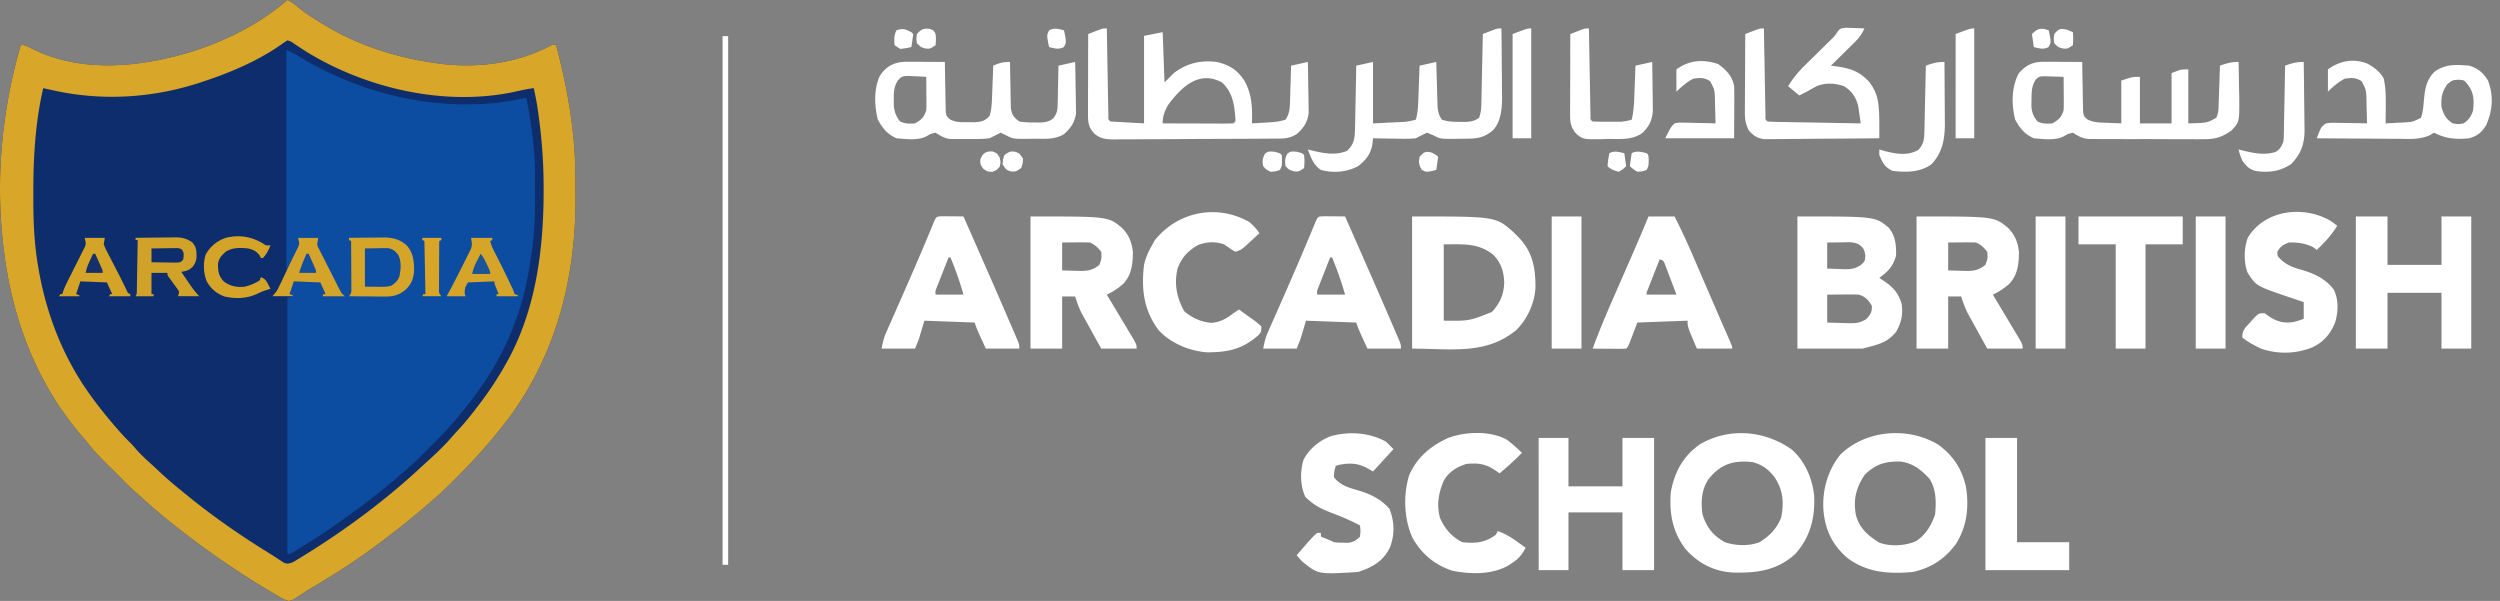 <svg width="208" height="50" fill="none" xmlns="http://www.w3.org/2000/svg"><rect width="100%" height="100%" fill="#808080" stroke="none"/><path d="M23.913 0c.346.148.617.382.905.618.665.533 1.367.98 2.098 1.414l.168.101c2.864 1.729 6.24 2.758 9.55 3.167l.202.026c3.025.34 6.21-.077 8.918-1.502.244-.114.244-.114.509-.114.527 2.02.97 4.036 1.253 6.107l.041.302a44.691 44.691 0 01.143 1.232c.148 1.43.183 2.855.18 4.292 0 .237 0 .475.002.712.045 6.586-1.552 13.02-5.506 18.362l-.117.158a38.655 38.655 0 01-1.738 2.14c-.055.062-.109.126-.165.191a46.71 46.71 0 01-2.366 2.527l-.411.412a24.54 24.54 0 01-1.475 1.374 72.698 72.698 0 01-3.887 3.18l-.189.146c-1.972 1.508-4.072 2.884-6.214 4.137-.225.136-.444.28-.663.425l-.416.262-.179.127c-.195.118-.327.179-.555.204-.388-.119-.715-.32-1.06-.53l-.287-.166a49.407 49.407 0 01-.9-.54l-.162-.1a66.056 66.056 0 01-2.98-1.933l-.22-.15a71.567 71.567 0 01-3.401-2.5l-.182-.14a47.75 47.75 0 01-2.979-2.51 27.56 27.56 0 00-.544-.475c-.467-.406-.896-.851-1.33-1.292-.26-.261-.523-.52-.786-.779-.621-.611-1.231-1.216-1.77-1.903a16.686 16.686 0 00-.52-.623C2.677 31.509.655 25.504.15 19.169l-.016-.18C-.29 13.915.305 8.594 1.74 3.71c.343.062.593.158.9.326 4.173 2.117 9.26 1.544 13.56.182 2.806-.923 5.467-2.284 7.713-4.218z" fill="#0D2D6D"/><path d="M23.825 4.152c.366.146.674.312 1.005.519 4.194 2.552 9.022 3.998 13.935 4.014h.221c1.333.002 2.61-.123 3.92-.381l.26-.051c.208-.042.416-.083.623-.126.206 1.042.382 2.081.503 3.136a58.753 58.753 0 01.116 1.104l.026.262c.095 1.104.084 2.214.084 3.322v.33c-.001 1.6-.043 3.16-.287 4.744l-.047.328c-.21 1.451-.482 2.867-.925 4.265l-.087.276c-1.046 3.27-2.747 6.03-4.948 8.647l-.221.267a32.52 32.52 0 01-2.088 2.236l-.563.561-.365.364-.166.166c-.383.379-.782.736-1.19 1.087l-.29.252a57.28 57.28 0 01-3.83 3.042c-.2.145-.4.292-.598.439-1.337.984-2.731 1.883-4.144 2.755l-.202.125c-.456.278-.456.278-.654.278V24.735h.442l-.138-.1c-.127-.165-.127-.165-.116-.414.077-.281.077-.281.342-.811h2.209c.441.795.441.795.441 1.06l-.176.088h1.59l-.194-.301c-.25-.4-.468-.814-.68-1.235l-.118-.232-.243-.482c-.124-.246-.25-.492-.375-.737l-.236-.47-.115-.222-.103-.208-.091-.181c-.085-.273 0-.455.123-.702h-1.679l.177.265c-.05.503-.308.942-.524 1.391l-.122.26c-.04.081-.078.163-.118.247l-.108.225c-.1.174-.1.174-.276.262V4.152z" fill="#0C4DA1"/><path d="M23.913 0c.346.148.617.382.905.618.665.533 1.367.98 2.098 1.414l.168.101c2.864 1.729 6.24 2.758 9.55 3.167l.202.026c3.025.34 6.21-.077 8.918-1.502.244-.114.244-.114.509-.114.527 2.02.97 4.036 1.253 6.107l.041.302a44.691 44.691 0 01.143 1.232c.148 1.43.183 2.855.18 4.292 0 .237 0 .475.002.712.045 6.586-1.552 13.02-5.506 18.362l-.117.158a38.655 38.655 0 01-1.738 2.14c-.055.062-.109.126-.165.191a46.71 46.71 0 01-2.366 2.527l-.411.412a24.54 24.54 0 01-1.475 1.374 72.698 72.698 0 01-3.887 3.18l-.189.146c-1.972 1.508-4.072 2.884-6.214 4.137-.225.136-.444.28-.663.425l-.416.262-.179.127c-.195.118-.327.179-.555.204-.388-.119-.715-.32-1.06-.53l-.287-.166a49.407 49.407 0 01-.9-.54l-.162-.1a66.056 66.056 0 01-2.98-1.933l-.22-.15a71.567 71.567 0 01-3.401-2.5l-.182-.14a47.75 47.75 0 01-2.979-2.51 27.56 27.56 0 00-.544-.475c-.467-.406-.896-.851-1.33-1.292-.26-.261-.523-.52-.786-.779-.621-.611-1.231-1.216-1.77-1.903a16.686 16.686 0 00-.52-.623C2.677 31.509.655 25.504.15 19.169l-.016-.18C-.29 13.915.305 8.594 1.74 3.71c.343.062.593.158.9.326 4.173 2.117 9.26 1.544 13.56.182 2.806-.923 5.467-2.284 7.713-4.218zm0 3.357a7.22 7.22 0 00-.53.359c-2.04 1.425-4.441 2.416-6.802 3.174l-.188.061c-3.888 1.23-8.025 1.452-12.003.558l-.257-.056-.538-.12c-.652 2.831-.82 5.682-.823 8.578v.525c-.004 1.92.07 3.825.398 5.72l.057.335c.677 3.803 2.07 7.33 4.343 10.46l.107.147a35.07 35.07 0 001.609 2.034c.496.593.999 1.167 1.554 1.707.16.16.306.326.451.5.455.53.984.99 1.498 1.462.16.147.318.295.477.444a31.103 31.103 0 001.813 1.568l.325.267c2.244 1.844 4.636 3.502 7.11 5.02a109.666 109.666 0 011.065.692c.294.139.382.114.687.028.202-.096.202-.096.4-.22l.236-.142.253-.157.267-.164c3.384-2.102 6.617-4.496 9.54-7.205.174-.161.35-.322.526-.482.778-.705 1.542-1.424 2.224-2.225.188-.216.383-.425.578-.635.51-.562.976-1.152 1.436-1.756l.146-.19a27.69 27.69 0 002.15-3.255l.12-.211c2.42-4.293 3.078-9.323 3.088-14.178l.001-.323a43.318 43.318 0 00-.382-5.783l-.04-.307a23.97 23.97 0 00-.401-2.255c-.47.06-.925.153-1.386.26-5.84 1.32-12.497-.184-17.556-3.307-.334-.212-.664-.43-.993-.65-.279-.196-.279-.196-.56-.278z" fill="#D8A628"/><path d="M29.037 19.788a210.7 210.7 0 011.466-.015l.497-.005.72-.006.221-.004c.73 0 1.366.165 1.91.67.542.63.607 1.33.598 2.133-.048.643-.24 1.108-.714 1.55-.583.49-1.125.574-1.86.561h-.247l-.775-.009-.528-.004c-.43-.002-.859-.007-1.288-.012l.176-.265c.026-.202.026-.202.02-.428v-.262l-.002-.283-.001-.29-.006-.918-.002-.622c-.002-.509-.005-1.018-.009-1.526l-.176-.088v-.177z" fill="#D5A52A"/><path d="M11.28 19.788c.554-.009 1.107-.015 1.66-.02.188-.001.376-.003.564-.007.27-.004.542-.006.813-.007l.252-.006c.54 0 .943.086 1.393.393.334.334.378.61.392 1.066 0 .404-.068.636-.303.966-.318.309-.54.382-.972.442l.464.679.131.193c.28.408.556.81.907 1.16h-1.767l.088-.354c-.076-.174-.076-.174-.204-.337l-.133-.188-.143-.192a88.187 88.187 0 01-.276-.382l-.125-.17c-.09-.144-.09-.144-.09-.32h-1.326v1.766h.177v.177H11.28l.089-.177a8.94 8.94 0 00.018-.434l.005-.273.005-.296.005-.302.016-.959.012-.648.027-1.593h-.177v-.177z" fill="#D1A22A"/><path d="M39.195 19.788h1.767v.177l-.177.088c.059.273.152.5.279.748l.118.234.128.25c.352.695.697 1.393 1.032 2.097l.114.239.105.22.092.194c.076.17.076.17.164.435l.265.088v.089h-1.767v-.177h.177a262.361 262.361 0 00-.176-.43l-.1-.243c-.077-.21-.077-.21-.077-.387l-2.209.088c-.265.487-.265.487-.265.972l.089.177h-1.59l.306-.569a71.31 71.31 0 001.062-2.068l.193-.384a47.6 47.6 0 00.283-.568c.03-.056.058-.113.088-.171.215-.446.177-.558.1-1.099z" fill="#D5A52A"/><path d="M24.796 19.788h1.679l-.088.53c.059.22.059.22.172.43l.12.243.134.259a89.466 89.466 0 00.42.83c.147.286.291.573.436.86l.276.546.131.26.124.241.109.212c.116.211.116.211.374.448h-1.855l.089-.177h.176l-.442-.972-2.208-.088-.265.795-.088.265.265.088v.089h-1.679l.354-.442c.1-.183.193-.369.283-.557l.077-.16a94.71 94.71 0 00.408-.858l.245-.517c.145-.306.293-.611.445-.915l.09-.182c.074-.15.149-.298.224-.446.118-.293.118-.293-.006-.782z" fill="#D4A42A"/><path d="M7.04 19.788h1.68l-.089.53c.083.226.167.417.279.627l.091.179a178.585 178.585 0 01.483.934c.124.243.25.486.376.729.124.24.245.48.363.722l.085.174.229.47c.103.238.103.238.303.317v.177H9.072l.088-.177h.177l-.442-.972-2.208-.088-.177.53-.177.53.265.088v.089H4.92l.088-.177h.177l.063-.213c.143-.399.33-.766.52-1.142l.242-.483c.126-.252.252-.504.38-.756.123-.243.245-.488.367-.733l.117-.226.105-.215.094-.186c.085-.25.085-.25-.033-.728zm14.83.464c.275.183.275.183.63.154a2.976 2.976 0 01-.619 1.06h-.177l-.093-.199c-.257-.364-.538-.488-.967-.596-.679-.064-1.256-.093-1.855.265-.344.305-.583.556-.65 1.017-.015.596.056 1.014.474 1.457.532.409 1.111.516 1.766.441.445-.125.852-.273 1.237-.53.03-.087.058-.175.088-.265.328.128.438.276.597.585l.114.22.085.167-.332.105a4.68 4.68 0 00-.693.276c-.873.433-1.849.476-2.794.26-.665-.245-1.128-.64-1.482-1.26a3.472 3.472 0 01-.102-2.19c.356-.696.96-1.183 1.692-1.431 1.113-.276 2.107-.11 3.081.463z" fill="#D4A429"/><path d="M30.362 20.671l1.032-.016.324-.008.257-.002.262-.004c.413.05.631.228.89.544.281.534.23 1.237.105 1.811-.134.357-.344.566-.662.767-.268.087-.512.099-.793.097h-.226l-.284-.003-.905-.006v-3.18z" fill="#0C4DA1"/><path d="M35.132 19.788h1.59v.177l-.177.088a467.588 467.588 0 00-.013 2.46l-.004.896-.003.283v.262l-.001.232c.009.221.009.221.198.46h-1.59l.088-.176h.177l-.088-4.417-.177-.088v-.177z" fill="#D7A628"/><path d="M12.605 20.671c.393-.007.784-.012 1.176-.016l.338-.007.324-.003.299-.004c.249.03.249.03.413.145.17.253.132.475.1.769-.1.15-.1.15-.264.265-.25.03-.25.03-.548.026l-.323-.003-.338-.007-.342-.003-.835-.013v-1.15z" fill="#0E2D6D"/><path d="M39.99 21.113c.24.291.391.597.547.938l.142.308c.107.256.107.256.107.432h-1.502a3.86 3.86 0 01.403-1.087l.088-.173.216-.418z" fill="#1C5498"/><path d="M7.747 21.113h.176l.31.695.089.2a1435.482 1435.482 0 00.163.368c.057.15.057.15.057.327H7.128c.08-.399.187-.68.36-1.044l.146-.31.113-.236z" fill="#14316B"/><path d="M25.503 21.113h.177l.309.695.09.2.084.192.078.176c.057.15.057.15.057.327h-1.413c.174-.548.375-1.069.618-1.59z" fill="#12509D"/><path d="M60.118 3.008h.465v43.984h-.465V3.008zm101.123 33.973c1.245.89 1.976 2.016 2.324 3.501.272 1.673.091 3.302-.818 4.755-.914 1.257-2.077 2.017-3.6 2.352-1.993.174-3.742.071-5.402-1.133-1.265-1.062-1.885-2.333-2.032-3.978-.115-1.686.341-3.313 1.394-4.646 2.115-2.071 5.629-2.348 8.134-.85zm-6.092 2.516c-.719 1.067-.968 2.05-.742 3.33.29 1.11.98 1.714 1.931 2.31.903.351 2.143.282 3.031-.094.825-.486 1.339-1.366 1.636-2.255.086-1.024.102-2.053-.465-2.943-.685-.75-1.386-1.313-2.418-1.446-1.267-.018-2.06.205-2.973 1.098zm-6.07-2.093c1.094.961 1.71 2.404 1.859 3.835.092 1.825-.332 3.478-1.574 4.852-1.512 1.377-3.179 1.587-5.134 1.546-1.571-.075-2.877-.73-3.934-1.889-1.133-1.415-1.429-3.04-1.283-4.819.322-1.665.986-2.929 2.372-3.93 2.414-1.456 5.423-1.208 7.694.405zm-6.939 2.476c-.589.88-.627 1.882-.494 2.908.35 1.103.862 1.75 1.859 2.323.888.296 1.973.34 2.858.014.856-.51 1.472-1.149 1.836-2.086.239-1.26.155-2.262-.558-3.342-.516-.657-.992-1.017-1.813-1.246-1.574-.188-2.706.164-3.688 1.43zm-24.654-21.872c6.949 0 6.949 0 8.424 1.296l.249.253.263.263c1.119 1.208 1.345 2.554 1.329 4.163a5.535 5.535 0 01-1.592 3.472c-2.527 2.098-5.44 1.55-8.673 1.55V18.007zm2.633 2.323v6.35c2.129.023 2.129.023 4.007-.726.68-.74.986-1.438 1.026-2.449-.04-.936-.262-1.66-.936-2.328-1.249-.983-2.522-.847-4.097-.847zm29.426-2.323c6.473 0 6.473 0 7.588.93.57.667.64 1.47.62 2.323-.255.913-.655 1.316-1.394 1.858l.464.31c.749.545 1.115.944 1.394 1.858.124.873-.021 1.55-.464 2.323-.789.957-1.531 1.051-2.788 1.394h-5.42V18.008zm2.477 2.168v2.169a59.2 59.2 0 001.114.038l.316.016c.561.011.87-.04 1.351-.337.359-.32.359-.32.394-.811-.083-.49-.148-.632-.542-.92-.474-.237-.97-.17-1.49-.164l-.332.002-.811.007zm0 4.337v2.323c.449.017.897.029 1.346.039l.383.015c.638.01.971 0 1.526-.343.362-.389.475-.572.462-1.105-.327-.515-.499-.734-1.084-.93a9.259 9.259 0 00-.621-.014l-.355.001-.369.004a566.174 566.174 0 00-1.288.01zm7.434-6.505c6.447 0 6.447 0 7.589.93.586.585.838 1.196.929 2.013 0 .995-.101 1.956-.835 2.695a5.647 5.647 0 01-1.333.867l.228.379a2841.744 2841.744 0 011.708 2.857l.315.526c.227.42.227.42.227.73h-2.943l-.909-1.646-.261-.47-.251-.456-.231-.418a8.998 8.998 0 01-.516-1.347h-1.084v4.336h-2.633V18.008zm2.633 2.168V22.5l1.113.029.346.012c.68.009 1.11-.073 1.639-.506.193-.527.193-.527.154-1.084-.285-.374-.511-.566-.929-.775a29.416 29.416 0 00-1.181-.01l-1.142.01zm-76.352-2.168c6.447 0 6.447 0 7.59.93.585.585.837 1.196.928 2.013 0 .995-.101 1.956-.835 2.695a5.659 5.659 0 01-1.333.867l.227.379a698.751 698.751 0 011.192 1.992 270.28 270.28 0 01.832 1.391c.227.42.227.42.227.73h-2.942a586.12 586.12 0 01-.91-1.646l-.261-.47-.251-.456-.231-.418c-.217-.44-.37-.88-.516-1.347H88.37v4.336h-2.633V18.008zm2.633 2.168V22.5l1.113.029.346.012c.68.009 1.11-.073 1.639-.506.193-.527.193-.527.154-1.084-.285-.374-.511-.566-.929-.775a29.43 29.43 0 00-1.18-.01l-1.143.01zm3.717-17.81l.005.287a1809.206 1809.206 0 00.072 4.048 692.405 692.405 0 00.037 2.08l.01.46.007.407c-.01.307-.01.307.179.462.92.05 1.84.102 2.787.155v-7.28l1.55-.31.154 4.182.774-.774c1.092-.83 2.214-1.086 3.563-.93 1.055.247 1.709.648 2.305 1.557.652 1.142.66 2.27.637 3.555a307.279 307.279 0 001.457-.087c.475-.03.877-.072 1.331-.223.337-.492.356-.941.374-1.527l.018-.523.014-.544.018-.551c.015-.449.028-.898.04-1.346l1.394-.31c.016.667.027 1.333.034 2 .003.227.008.453.013.68.008.326.011.653.014.98l.01.595c-.1.77-.432 1.249-1.01 1.756-.47.288-.862.358-1.402.362l-.393.005c-.141 0-.283 0-.429.002l-.453.003-1.488.009-.513.002c-.896.005-1.791.008-2.687.01-.926.002-1.851.01-2.776.017-.712.005-1.423.007-2.135.008-.341.001-.682.003-1.023.007-.478.005-.955.005-1.433.004l-.426.008c-.664-.007-1.112-.042-1.643-.462-.5-.54-.554-.903-.552-1.61v-.451l.002-.486v-.498l.006-1.576.002-1.068c.001-.874.004-1.747.007-2.62l.6-.233.338-.13c.301-.102.301-.102.611-.102zm5.11 6.35c-.295.514-.464.946-.464 1.549a1046.608 1046.608 0 003.359.011l1.224.004.388.002c.305 0 .61-.008.914-.017.195-.16.195-.16.158-.5-.082-1.126-.245-2.098-1.097-2.898-1.912-1.049-3.38.37-4.481 1.849zm98.809 9.292h2.633v4.027h4.491v-4.027h2.478v10.996h-2.478v-4.646h-4.491v4.646h-2.633V18.008zm-67.989 18.43h2.478v4.027h4.492v-4.027h2.632v10.996h-2.632v-4.801h-4.492v4.8h-2.478V36.439zm9.138-18.43h2.168a58.458 58.458 0 011.704 3.678l.26.605.405.941c.331.768.664 1.536.998 2.303l.281.646a363.18 363.18 0 00.783 1.8l.217.498c.153.37.153.37.153.525h-2.943c-.774-1.8-.774-1.8-.774-2.323l-4.181.155-.378.997c-.377.997-.377.997-.552 1.171a8.735 8.735 0 01-.625.015l-.379-.001-.399-.004-.401-.002-.983-.008c.692-1.896 1.513-3.737 2.323-5.585l.822-1.883.196-.45c.446-1.021.881-2.046 1.305-3.078zm.929 3.562l-.542 1.384-.157.4-.148.379-.138.351c-.108.25-.108.25-.099.429h2.478a230.95 230.95 0 00-.523-1.384l-.149-.4-.145-.379-.133-.351c-.114-.303-.114-.303-.444-.429zm-27.852-3.577l.604.006c.2 0 .4.002.606.004l.469.005c2.69 6.11 2.69 6.11 3.891 8.896l.235.543.211.492.182.423c.127.332.127.332.127.642h-2.788c-.755-1.645-.755-1.645-.929-2.168l-4.182-.155-.464 1.549-.31.774h-2.788c.106-.53.18-.883.387-1.353l.144-.327.155-.35.163-.37.526-1.191.72-1.639.18-.41a238.976 238.976 0 001.921-4.517l.163-.393c.216-.474.216-.444.777-.46zm.44 3.422a326.9 326.9 0 00-.542 1.375l-.157.395-.148.378-.138.349c-.116.289-.116.289-.099.6h2.323a27.74 27.74 0 00-1.084-3.097h-.155zm-32.189-3.422a2233.264 2233.264 0 001.21.01l.469.005c2.69 6.11 2.69 6.11 3.891 8.896l.236.543.21.492.183.423c.126.332.126.332.126.642H82.02c-.755-1.645-.755-1.645-.929-2.168l-4.181-.155-.465 1.549-.31.774h-2.787c.106-.53.18-.883.387-1.353l.143-.327.156-.35.162-.37.526-1.191.72-1.639.18-.41a238.162 238.162 0 001.922-4.517l.163-.393c.215-.474.215-.444.776-.46zm.44 3.422a326.9 326.9 0 00-.542 1.375l-.157.395-.148.378-.138.349c-.116.289-.116.289-.1.6h2.324a27.46 27.46 0 00-1.084-3.097h-.155zm91.201-16.276l.548.001.574.004.578.002 1.416.008.004.405c.007.496.017.992.028 1.488.004.215.008.43.01.644.003.309.011.618.018.926l.01.563c.042.474.042.474.363.757.519.263 1.048.261 1.619.28l1.2.048V6.703c.929-.31.929-.31 1.549-.31v3.872h2.633V6.083c.774-.31.774-.31 1.394-.31v4.492c1.563-.038 1.563-.038 2.323-.465.207-.415.188-.756.204-1.22l.019-.548.019-.574.02-.578.047-1.416c.561-.204.944-.31 1.549-.31.016.617.027 1.234.034 1.85.005.312.013.624.021.936.022 2.22.022 2.22-.674 2.944-.781.516-1.277.697-2.233.697l-.331.003c-.357.002-.715 0-1.072-.004l-.75.001c-.523 0-1.045-.002-1.568-.005a191.65 191.65 0 00-2.006-.002c-.516 0-1.032 0-1.548-.002h-.74c-.344 0-.689-.002-1.034-.006l-.593-.002c-.553-.065-.829-.229-1.289-.525-.419.1-.419.1-.775.31-.72.36-1.694.218-2.478.155-.77-.346-1.144-.814-1.548-1.55-.317-1.265-.326-2.703.309-3.87.65-.726 1.197-.95 2.15-.945zm-.734 1.459c-.372.546-.362 1.07-.37 1.711l-.012.527c.056.556.167.84.515 1.274.408.185.795.2 1.239.155.539-.322.73-.487.929-1.084.013-.219.017-.437.015-.656l-.001-.376-.004-.391-.002-.397-.008-.968a63.211 63.211 0 00-.977-.03l-.55-.016c-.479.004-.479.004-.774.25zm-54.072 30.15l.619.62-1.703 1.858-.542-.31c-.799-.4-1.445-.408-2.323-.232l-.233.077c-.132.434-.132.434-.155.93.554.763 1.394.915 2.252 1.18.943.307 1.707.714 2.375 1.471.419 1.072.446 2.163.02 3.233-.581 1.157-1.458 1.622-2.633 2.014-3.317.203-3.317.203-4.601-.833-.22-.213-.22-.213-.51-.561 1.282-1.484 1.282-1.484 1.704-1.859h.309v.31l.368.145c.407.165.407.165.716.32.357.036.357.036.755.039l.406.012c.467-.062.675-.185 1.008-.516.051-.484.051-.484 0-.93a18.51 18.51 0 00-2.265-1.006c-.932-.354-1.576-.665-2.285-1.374-.427-.952-.444-2.074-.149-3.079.466-.901 1.298-1.584 2.23-1.954 1.536-.438 3.23-.328 4.637.445zm78.513-18.416c.215.141.422.294.626.45-.475.78-1.042 1.386-1.703 2.014l-.291-.223c-.666-.333-1.29-.417-2.032-.397-.489.19-.682.311-.949.755-.011.37-.011.37.336.712.509.435.978.614 1.61.789 1.069.303 2.019.732 2.723 1.633.434.838.395 1.844.142 2.732-.395.989-.958 1.656-1.926 2.11a6.106 6.106 0 01-4.259.097c-.547-.267-1.078-.543-1.549-.93 0-.633.248-.803.668-1.267l.375-.423c.351-.323.351-.323.815-.323.206.15.206.15.417.3.679.424 1.278.565 2.072.414a12.3 12.3 0 00.764-.249v-1.394l-.388-.128a506.784 506.784 0 01-.833-.28c-2.733-.93-2.733-.93-3.447-2.032-.335-.872-.309-2.04.013-2.911 1.385-2.308 4.562-2.707 6.816-1.45zm-89.906.131c.364.293.592.563.862.939-.248.23-.497.459-.746.687l-.419.387c-.384.32-.384.32-.849.475a19.876 19.876 0 01-.929-.62c-.756-.252-1.354-.218-2.11.03-.88.471-1.41 1.05-1.762 1.984-.292 1.298-.08 2.38.552 3.542.643.56 1.412.91 2.27.974.747-.06 1.241-.352 1.824-.8l.465-.31c.311.222.62.444.929.669l.269.19c.229.167.446.35.66.536 0 .464 0 .464-.227.73-1.325 1.163-2.502 1.434-4.264 1.438-1.467-.1-2.993-.732-4.017-1.8-1.272-1.663-1.49-3.448-1.249-5.48a5.432 5.432 0 01.62-1.548l.271-.494c1.91-2.387 5.162-3.044 7.85-1.529zm21.46 18.13c.441.334.846.693 1.239 1.084-.59.607-1.211 1.16-1.859 1.703l-.436-.3c-.782-.506-1.442-.58-2.352-.474-.811.262-1.421.649-1.858 1.394-.442 1.033-.604 2-.31 3.097.402.896.969 1.569 1.859 2.014 1.109.112 1.883.049 2.787-.62l.155-.31c.603.216 1.079.498 1.597.872l.415.296.311.226c-.307.575-.584.915-1.132 1.268l-.347.23c-1.376.748-3.096.713-4.608.415-1.506-.497-2.543-1.381-3.33-2.745-.705-1.553-.783-3.575-.272-5.208.662-1.5 1.756-2.406 3.216-3.088 1.442-.546 3.548-.63 4.925.146zM75.498 5.139l.547.001.574.004.578.002 1.416.008.005.405c.006.496.016.992.027 1.488.005.215.008.43.01.644.004.309.011.618.019.926l.01.563c.042.475.042.475.365.758.503.256.94.233 1.5.23l.615.003c.562-.063.787-.115 1.166-.526.159-.484.184-.952.204-1.46l.02-.48.018-.5.02-.505.048-1.236c.522-.232.806-.31 1.394-.31l.004.388c.008.58.021 1.16.034 1.741l.007.611.015.587.01.54c.102.565.248.75.704 1.089a7.18 7.18 0 001.24.077l.333.007c.509-.003.834-.03 1.245-.34.354-.46.363-.728.374-1.305l.015-.545.007-.566.014-.573c.01-.467.019-.934.024-1.401l1.394-.31c.016.667.027 1.333.034 2 .003.227.008.453.013.68.007.326.011.653.014.98l.01.595c-.1.77-.433 1.249-1.01 1.756-.778.477-1.634.373-2.516.377l-.485.01c-1.218.006-1.218.006-1.845-.312l-.41-.201c-.31.153-.62.308-.929.465-.623.072-1.242.064-1.868.058l-.505.005-.488-.002-.441-.001c-.487-.07-.775-.27-1.19-.525-.417.1-.417.1-.773.31-.72.36-1.695.218-2.478.155-.771-.346-1.144-.814-1.55-1.55-.293-1.159-.337-2.499.147-3.61.561-.895 1.296-1.21 2.314-1.205zm-.818 1.576c-.303.55-.326.91-.316 1.536v.562c.072.56.18.858.532 1.297.409.185.795.2 1.24.155.538-.322.73-.487.928-1.085.013-.218.017-.436.016-.655l-.002-.376-.004-.391-.002-.397-.008-.968a36.648 36.648 0 00-.967-.049l-.545-.027c-.518.033-.518.033-.872.398zm50.24-4.349c.011.945.02 1.89.025 2.835l.01.963c.006.463.008.926.01 1.39l.008.43c0 .978-.061 2.078-.743 2.842-.887.757-1.551.71-2.669.716l-.461.01c-1.264.007-1.264.007-1.884-.312l-.491-.201c-.312.15-.621.306-.929.465-.614.06-1.223.043-1.839.029l-.502-.007a121.27 121.27 0 01-1.221-.022l-.049.5c-.154.846-.531 1.29-1.19 1.823-.98.506-2.034.592-3.098.31-.627-.419-.821-1.02-1.084-1.704l.256.068c1.006.247 2 .457 2.987.058.444-.39.598-.767.661-1.358.019-.365.027-.729.032-1.094l.009-.403.024-1.269.018-.862c.015-.703.028-1.406.04-2.11l1.394-.31v5.112l1.432-.068.449-.02a860.06 860.06 0 00.721-.035c.334-.032.637-.097.96-.187.15-.513.185-.994.204-1.527l.019-.523.019-.544.02-.551.048-1.346 1.393-.31.01.374c.014.56.031 1.119.048 1.678l.015.589.018.565.015.521c.048.444.105.71.359 1.074.516.172.918.18 1.462.184l.531.006c.467-.034.726-.076 1.104-.345.14-.42.178-.682.187-1.114l.009-.395.008-.424.01-.435.028-1.378.021-.934.047-2.29.6-.232.338-.13c.301-.102.301-.102.611-.102zm21.837 0l.005.287c.016.982.034 1.965.053 2.947l.019 1.1.029 1.58.008.5.009.46.007.408c-.009.307-.009.307.18.462.242.019.485.027.728.032l.47.009.511.008.52.01 1.652.028 1.117.02 2.745.048c-.04-.294-.082-.588-.126-.881l-.07-.496c-.184-.784-.514-1.294-1.198-1.72-.729-.244-1.471-.299-2.203-.028-.305.154-.599.319-.894.492-.206.104-.412.208-.62.31l-.929-.775a9.068 9.068 0 011.375-1.71l.433-.427.447-.438c.295-.288.588-.578.882-.867l.393-.385c.345-.339.345-.339.59-.707.217-.267.217-.267.702-.327l.55.021.554.017.424.022c-.221.505-.491.837-.882 1.222l-.336.333-.35.342-.354.35c-.288.284-.577.568-.866.85.124.016.247.03.374.047 1.212.17 2.008.405 2.84 1.338.486.661.689 1.227.755 2.042l.035.398c.021.467.025.929.024 1.396v.465l-.001.355a722.77 722.77 0 01-3.898.032c-.603.003-1.206.007-1.809.014-.583.007-1.165.01-1.748.012l-.666.007c-.311.005-.622.005-.934.005l-.536.004c-.591-.092-.836-.267-1.25-.694-.276-.52-.348-.946-.345-1.53v-.442l.005-.47.001-.486c.002-.512.006-1.023.01-1.534l.004-1.042c.003-.85.009-1.7.015-2.55l.6-.232.338-.13c.301-.102.301-.102.611-.102zm50.247 2.941c.541.322 1.032.672 1.325 1.24.176.797.173 1.571.165 2.382l-.002.39-.008.946c.374-.018.749-.038 1.123-.058l.32-.015c.799-.044.799-.044 1.5-.392.151-.453.192-.859.231-1.332.089-.987.172-1.792.91-2.514.902-.643 1.807-.576 2.885-.49.74.246 1.137.577 1.549 1.239.476 1.284.391 2.472-.155 3.716-.397.623-.698.86-1.394 1.085-1.126.108-1.935.051-2.942-.465l-.363.217c-.853.373-1.668.305-2.588.293l-.59-.002c-.515-.002-1.03-.006-1.545-.011-.526-.005-1.052-.007-1.579-.01a678.103 678.103 0 01-3.092-.022c.364-.947.364-.947.774-1.24.366-.052.366-.052.791-.045l.461.005.481.012.486.006c.396.005.792.013 1.188.023a95.043 95.043 0 00-.038-1.51 58.144 58.144 0 01-.007-.432c-.023-.833-.023-.833-.394-1.56-.502-.322-.834-.296-1.419-.215-.558.311-.941.631-1.394 1.084V5.773c.998-.725 2.145-.942 3.321-.466zm6.62 1.696c-.443.62-.54 1.112-.494 1.868.16.642.365 1.018.929 1.394.458.077.458.077.93 0 .441-.346.596-.55.774-1.084.082-.842.078-1.48-.465-2.169-.289-.35-.289-.35-.745-.377-.513.032-.513.032-.929.368zM172.93 18.008h8.673v2.323h-3.097v8.673h-2.478v-8.673h-3.098v-2.323zm-7.743 18.43h2.632v8.673h4.337v2.323h-6.969V36.438zm17.5-18.43h2.478v10.996h-2.478V18.008zm-13.319 0h2.478v10.996h-2.478V18.008zm-40.267 0h2.478v10.996h-2.478V18.008zm3.098-15.642l.005.287c.016.982.034 1.965.053 2.947l.019 1.1.029 1.58.008.5.009.46.007.408c-.009.307-.009.307.18.462.43.015.856.021 1.287.02h1.036a4.39 4.39 0 00.929-.175 9.032 9.032 0 00.204-1.663l.019-.5.019-.518.02-.527.048-1.283 1.394-.31c.011.645.019 1.29.025 1.934.002.219.006.438.01.657.005.316.008.632.01.948l.007.575c-.078.785-.327 1.286-.904 1.82-.865.583-1.829.462-2.836.474l-.552.017c-1.505.015-1.505.015-2.073-.437-.46-.547-.521-.922-.519-1.613v-.45l.002-.486.001-.498.004-1.576.003-1.068c.001-.874.004-1.747.007-2.62l.6-.233.338-.13c.301-.102.301-.102.611-.102zm10.754 2.962c.657.481 1.187 1.008 1.326 1.84.012.335.017.672.015 1.008l-.001.53-.004.668-.01 2.13h-5.73c.449-.899.449-.899.774-1.24.365-.07.365-.07.791-.06l.461.006.481.016.486.008c.396.008.792.018 1.188.03a95.038 95.038 0 00-.039-1.51l-.006-.431c-.023-.833-.023-.833-.394-1.56-.502-.323-.834-.296-1.419-.215-.558.31-.941.631-1.394 1.084V5.773c1.072-.78 2.216-.857 3.475-.445zm48.717-.174c.015.948.026 1.895.034 2.843l.012.966c.008.465.011.93.014 1.394l.01.432c0 1.19-.29 2-1.116 2.863-.951.622-1.832.724-2.939.578-.554-.147-.799-.408-1.126-.868-.203-.513-.203-.513-.31-.93l.256.069c.929.228 1.935.455 2.863.123.355-.235.436-.42.598-.81.05-.319.05-.319.049-.654l.01-.385.005-.411.009-.425c.009-.446.017-.893.024-1.34l.018-.909c.015-.742.028-1.484.04-2.226.561-.204.944-.31 1.549-.31zm-29.891 0c.008.86.014 1.719.017 2.579l.007.876c.004.42.005.842.007 1.264l.004.39c.001 1.297-.2 2.441-1.119 3.409-.941.672-2.13.683-3.242.542-.666-.326-.798-.643-1.094-1.317v-.464l.523.155c.942.23 1.879.383 2.739-.126.407-.46.473-.832.487-1.425l.009-.376.008-.403.01-.415.028-1.311.02-.889c.017-.726.032-1.453.048-2.18.56-.203.944-.31 1.548-.31zm2.478-2.788v9.138h-1.548V2.83c1.239-.465 1.239-.465 1.548-.465zm-36.859 0v9.138h-1.549V2.83c1.239-.465 1.239-.465 1.549-.465zm-19.495 10.26c.446.117.446.117.6.271.039.533.039.533 0 1.085-.464.31-.464.31-.861.27-.377-.116-.377-.116-.687-.425-.057-.44-.056-.683.174-1.065.29-.174.29-.174.774-.136zm-23.473-.009c.378.126.378.126.688.59-.03.397-.03.397-.155.774-.465.31-.465.31-.861.281-.378-.126-.378-.126-.688-.59.03-.397.03-.397.155-.775.465-.31.465-.31.862-.28zm-1.858-.02c.378.146.378.146.6.504.087.416.087.416 0 .764-.222.271-.222.271-.59.426-.407 0-.407 0-.774-.251-.252-.368-.252-.368-.243-.775.207-.523.444-.681 1.007-.668zm5.953-10.076c.205.99.205.99-.01 1.394-.441.228-.76.115-1.229 0-.205-.99-.205-.99.01-1.394.441-.228.76-.115 1.23 0zM137 12.743c.155.155.155.155.174.61-.019.474-.019.474-.174.783-.358.126-.358.126-.774.155-.359-.222-.359-.222-.62-.464.04-.363.092-.725.155-1.084.446-.224.762-.102 1.239 0zM75.826 2.676l.154.155a27.48 27.48 0 01-.154 1.084c-.436.097-.436.097-.93.155l-.464-.31c-.04-.477-.061-.807.155-1.239.563-.188.718-.092 1.239.155zm96.214-.184l.426.184c.029.523.029.523 0 1.084-.465.31-.465.31-.862.271-.377-.116-.377-.116-.687-.426-.058-.377-.058-.377 0-.774.391-.467.526-.488 1.123-.339zm-65.995 10.134c.445.117.445.117.6.271.036.857.036.857-.155 1.24-.358.125-.358.125-.774.154-.358-.174-.358-.174-.62-.464-.078-.45-.061-.673.175-1.065.29-.174.29-.174.774-.136zm64.059-10.211l.348.106c.206.99.206.99-.009 1.394-.442.228-.76.115-1.23 0l-.155-1.084c.381-.352.517-.477 1.046-.416zm-92.778-.02c.358.126.358.126.513.436.039.464.039.464 0 .929-.465.31-.465.31-.862.271-.377-.116-.377-.116-.687-.426-.058-.377-.058-.377 0-.774.35-.39.51-.473 1.036-.436zm57.815 10.348l.155 1.084c-.261.251-.261.251-.619.464-.371-.103-.654-.189-.929-.464.048-.542.048-.542.154-1.084.444-.222.765-.093 1.239 0z" fill="#fff"/><path d="M119.141 12.704c.358.194.358.194.513.348-.044.363-.096.724-.155 1.084-.843.207-.843.207-1.219-.019-.236-.392-.253-.615-.174-1.065.364-.418.492-.5 1.035-.348z" fill="#fff"/></svg>